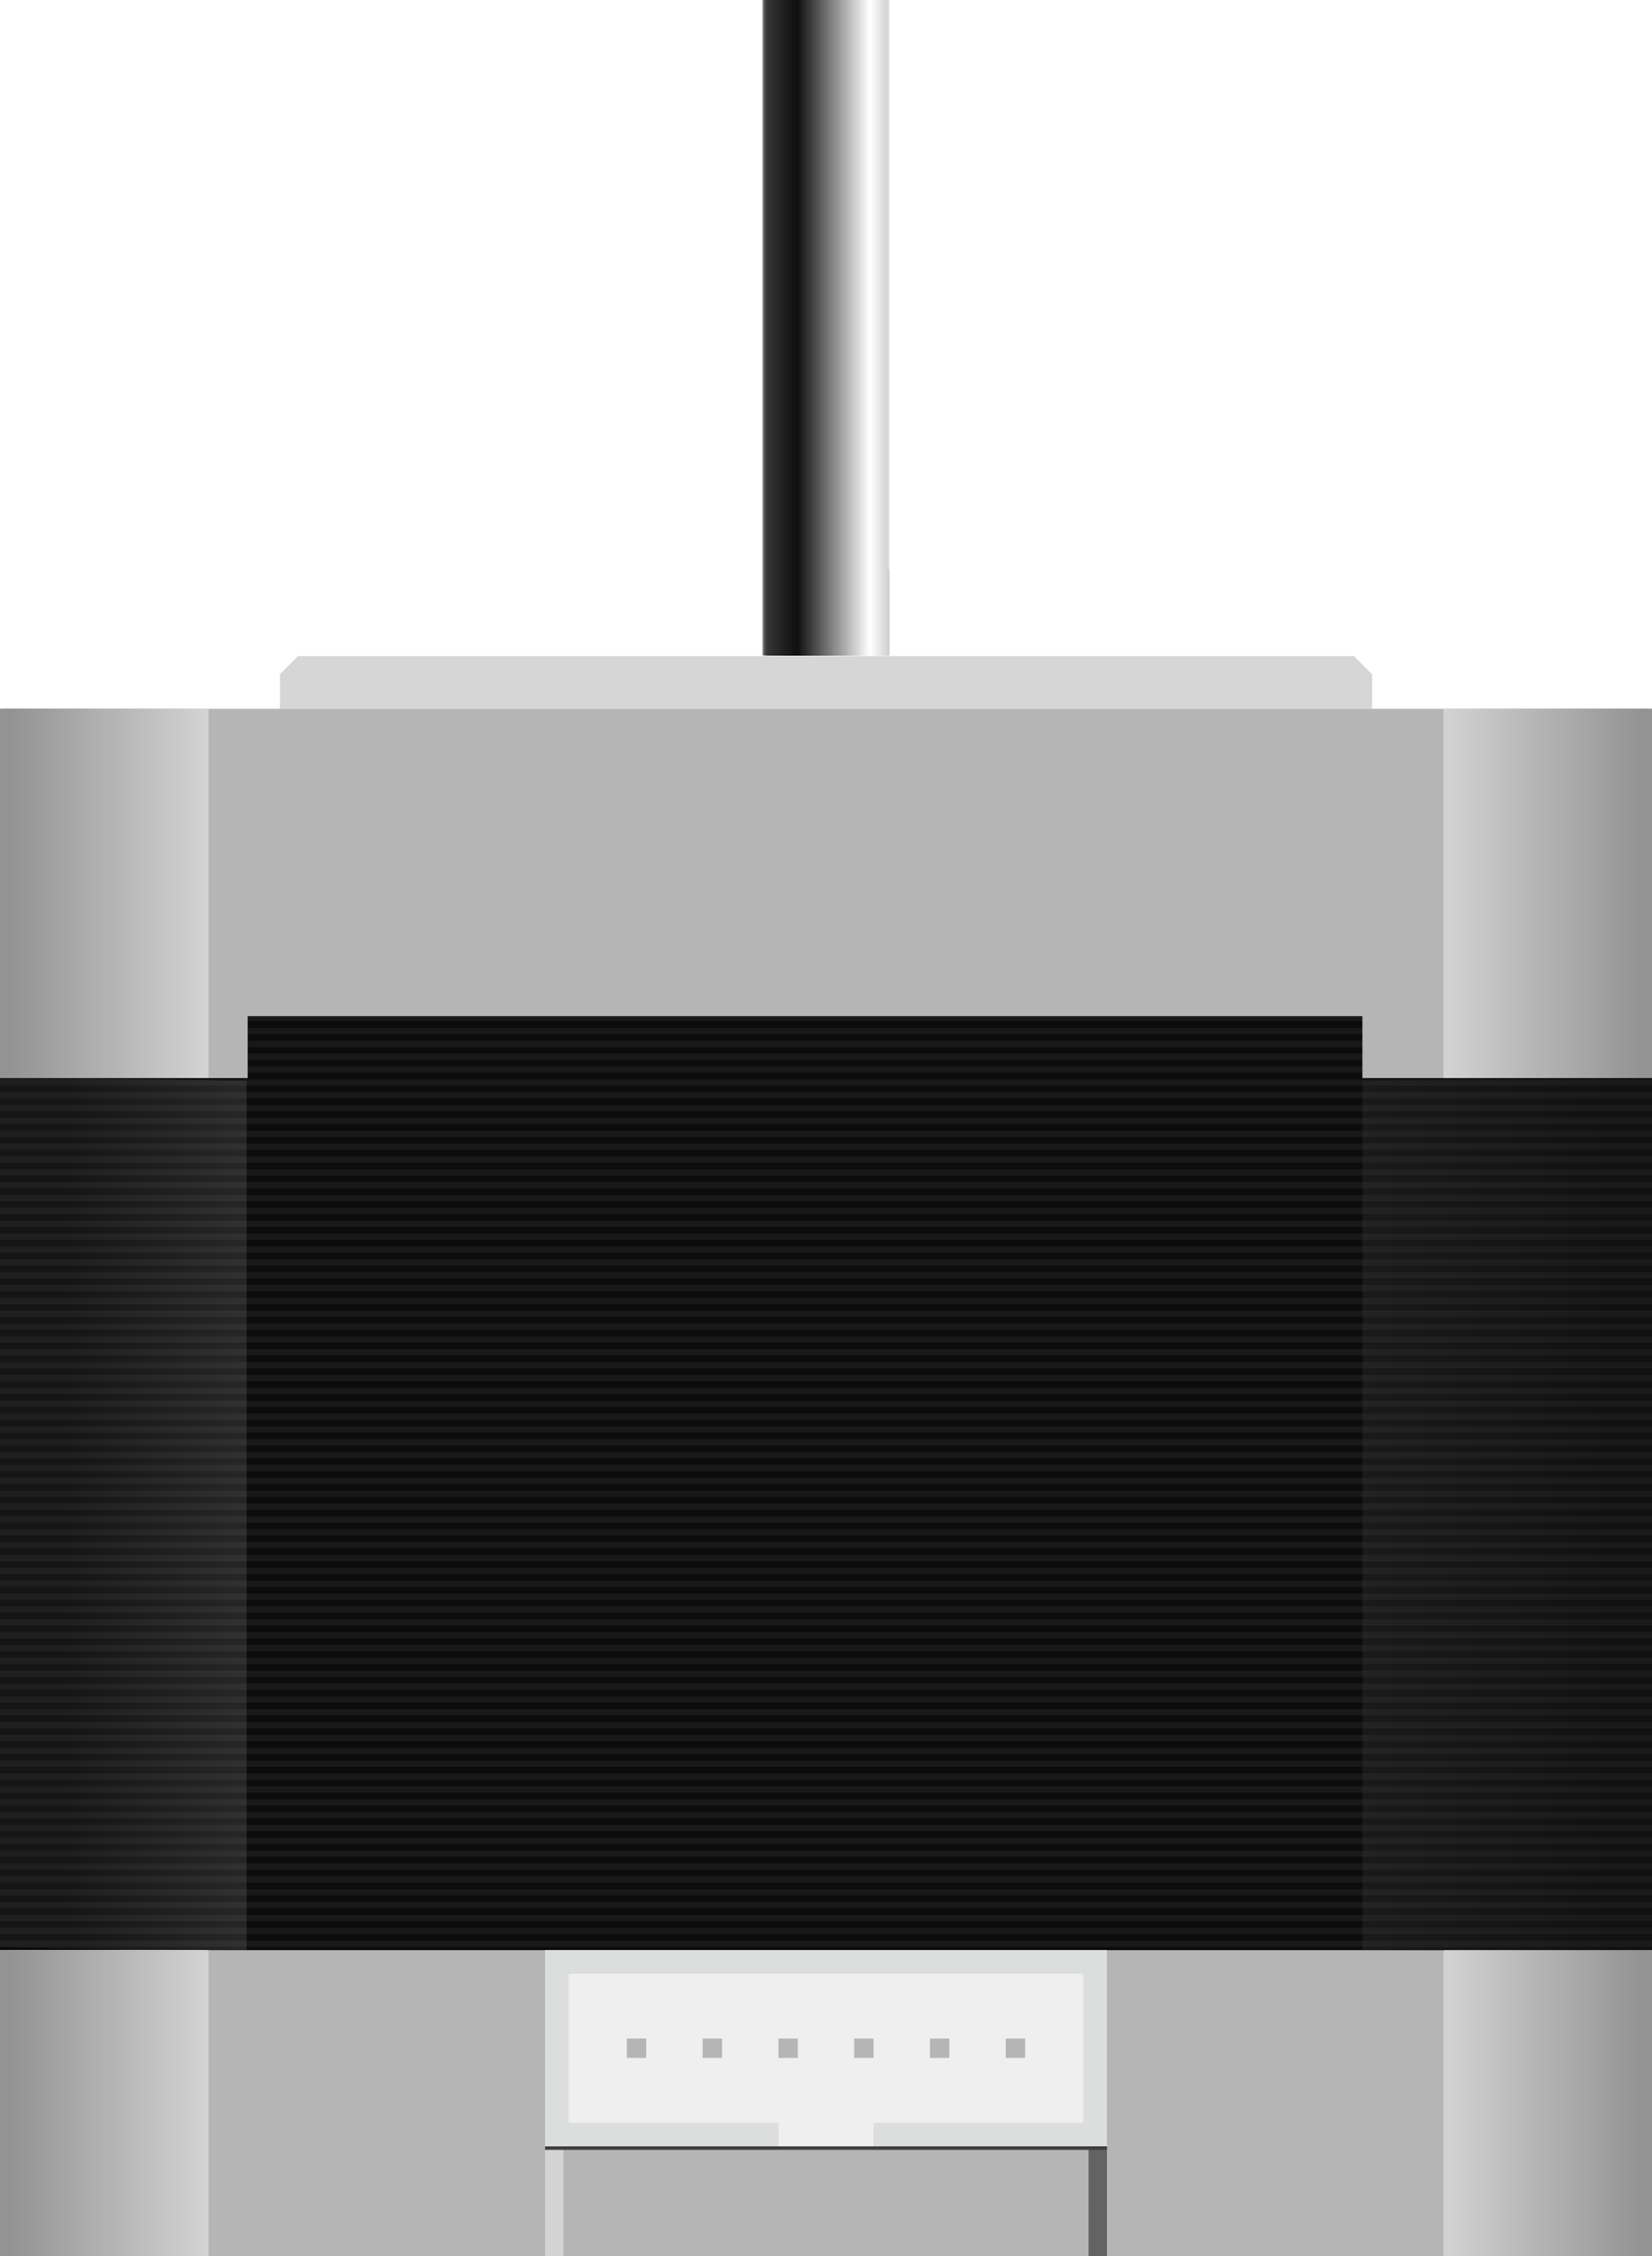 <svg xmlns="http://www.w3.org/2000/svg" viewBox="0 0 716.88 978.77"><defs><style>.cls-1,.cls-238{fill:#191919;}.cls-16,.cls-2{fill:#d6d6d6;}.cls-3{fill:none;stroke:#0c0c0c;stroke-miterlimit:10;stroke-width:2.87px;}.cls-4{fill:#b5b5b6;}.cls-41,.cls-5{fill:#efefef;}.cls-6{fill:#dcdddd;}.cls-13,.cls-7{fill:#d3d3d3;}.cls-251,.cls-8{fill:#cecece;}.cls-10,.cls-100,.cls-101,.cls-102,.cls-103,.cls-104,.cls-105,.cls-106,.cls-107,.cls-108,.cls-109,.cls-11,.cls-110,.cls-111,.cls-112,.cls-113,.cls-114,.cls-115,.cls-116,.cls-117,.cls-118,.cls-119,.cls-12,.cls-120,.cls-121,.cls-122,.cls-123,.cls-124,.cls-125,.cls-126,.cls-127,.cls-128,.cls-129,.cls-13,.cls-130,.cls-131,.cls-132,.cls-133,.cls-134,.cls-135,.cls-136,.cls-137,.cls-138,.cls-139,.cls-14,.cls-140,.cls-141,.cls-142,.cls-143,.cls-144,.cls-145,.cls-146,.cls-147,.cls-148,.cls-149,.cls-15,.cls-150,.cls-151,.cls-152,.cls-153,.cls-154,.cls-155,.cls-156,.cls-157,.cls-158,.cls-159,.cls-16,.cls-160,.cls-161,.cls-162,.cls-163,.cls-164,.cls-165,.cls-166,.cls-167,.cls-168,.cls-169,.cls-17,.cls-170,.cls-171,.cls-172,.cls-173,.cls-174,.cls-175,.cls-176,.cls-177,.cls-178,.cls-179,.cls-18,.cls-180,.cls-181,.cls-182,.cls-183,.cls-184,.cls-185,.cls-186,.cls-187,.cls-188,.cls-189,.cls-19,.cls-190,.cls-191,.cls-192,.cls-193,.cls-194,.cls-195,.cls-196,.cls-197,.cls-198,.cls-199,.cls-20,.cls-200,.cls-201,.cls-202,.cls-203,.cls-204,.cls-205,.cls-206,.cls-207,.cls-208,.cls-209,.cls-21,.cls-210,.cls-211,.cls-212,.cls-213,.cls-214,.cls-215,.cls-216,.cls-217,.cls-218,.cls-219,.cls-22,.cls-220,.cls-221,.cls-222,.cls-223,.cls-224,.cls-225,.cls-226,.cls-227,.cls-228,.cls-229,.cls-23,.cls-230,.cls-231,.cls-232,.cls-233,.cls-234,.cls-235,.cls-236,.cls-237,.cls-238,.cls-239,.cls-24,.cls-240,.cls-241,.cls-242,.cls-243,.cls-244,.cls-245,.cls-246,.cls-25,.cls-26,.cls-27,.cls-28,.cls-29,.cls-30,.cls-31,.cls-32,.cls-33,.cls-34,.cls-35,.cls-36,.cls-37,.cls-38,.cls-39,.cls-40,.cls-41,.cls-42,.cls-43,.cls-44,.cls-45,.cls-46,.cls-47,.cls-48,.cls-49,.cls-50,.cls-51,.cls-52,.cls-53,.cls-54,.cls-55,.cls-56,.cls-57,.cls-58,.cls-59,.cls-60,.cls-61,.cls-62,.cls-63,.cls-64,.cls-65,.cls-66,.cls-67,.cls-68,.cls-69,.cls-70,.cls-71,.cls-72,.cls-73,.cls-74,.cls-75,.cls-76,.cls-77,.cls-78,.cls-79,.cls-8,.cls-80,.cls-81,.cls-82,.cls-83,.cls-84,.cls-85,.cls-86,.cls-87,.cls-88,.cls-89,.cls-9,.cls-90,.cls-91,.cls-92,.cls-93,.cls-94,.cls-95,.cls-96,.cls-97,.cls-98,.cls-99{opacity:0.32;}.cls-250,.cls-9{fill:#cfcfcf;}.cls-10,.cls-249{fill:#d0d0d0;}.cls-11,.cls-248{fill:#d1d1d1;}.cls-12,.cls-247{fill:#d2d2d2;}.cls-14{fill:#d4d4d4;}.cls-15{fill:#d5d5d5;}.cls-17{fill:#d7d7d7;}.cls-18{fill:#d8d8d8;}.cls-19{fill:#d9d9d9;}.cls-20{fill:#dadada;}.cls-21{fill:#dbdbdb;}.cls-22{fill:#dcdcdc;}.cls-23{fill:#ddd;}.cls-24{fill:#dedede;}.cls-25{fill:#dfdfdf;}.cls-26{fill:#e0e0e0;}.cls-27{fill:#e1e1e1;}.cls-28{fill:#e2e2e2;}.cls-29{fill:#e3e3e3;}.cls-30{fill:#e4e4e4;}.cls-31{fill:#e5e5e5;}.cls-32{fill:#e6e6e6;}.cls-33{fill:#e7e7e7;}.cls-34{fill:#e8e8e8;}.cls-35{fill:#e9e9e9;}.cls-36{fill:#eaeaea;}.cls-37{fill:#ebebeb;}.cls-38{fill:#ececec;}.cls-39{fill:#ededed;}.cls-40{fill:#eee;}.cls-42{fill:#f0f0f0;}.cls-43{fill:#f1f1f1;}.cls-44{fill:#f2f2f2;}.cls-45{fill:#f3f3f3;}.cls-46{fill:#f4f4f4;}.cls-47{fill:#f5f5f5;}.cls-48{fill:#f6f6f6;}.cls-49{fill:#f7f7f7;}.cls-50{fill:#f8f8f8;}.cls-51{fill:#f9f9f9;}.cls-52{fill:#fafafa;}.cls-53{fill:#fbfbfb;}.cls-54{fill:#fcfcfc;}.cls-55{fill:#fdfdfd;}.cls-56{fill:#fefefe;}.cls-57{fill:#fff;}.cls-252,.cls-58{fill:#cdcdcd;}.cls-253,.cls-59{fill:#ccc;}.cls-254,.cls-60{fill:#cbcbcb;}.cls-255,.cls-61{fill:#cacaca;}.cls-256,.cls-62{fill:#c9c9c9;}.cls-257,.cls-63{fill:#c8c8c8;}.cls-258,.cls-64{fill:#c7c7c7;}.cls-259,.cls-65{fill:#c6c6c6;}.cls-260,.cls-66{fill:#c5c5c5;}.cls-261,.cls-67{fill:#c4c4c4;}.cls-262,.cls-68{fill:#c3c3c3;}.cls-263,.cls-69{fill:#c2c2c2;}.cls-264,.cls-70{fill:#c1c1c1;}.cls-265,.cls-71{fill:silver;}.cls-266,.cls-72{fill:#bfbfbf;}.cls-267,.cls-73{fill:#bebebe;}.cls-268,.cls-74{fill:#bdbdbd;}.cls-269,.cls-75{fill:#bcbcbc;}.cls-270,.cls-76{fill:#bbb;}.cls-271,.cls-77{fill:#bababa;}.cls-272,.cls-78{fill:#b9b9b9;}.cls-273,.cls-79{fill:#b8b8b8;}.cls-274,.cls-80{fill:#b7b7b7;}.cls-275,.cls-81{fill:#b6b6b6;}.cls-276,.cls-82{fill:#b5b5b5;}.cls-277,.cls-83{fill:#b4b4b4;}.cls-278,.cls-84{fill:#b3b3b3;}.cls-279,.cls-85{fill:#b2b2b2;}.cls-280,.cls-86{fill:#b1b1b1;}.cls-281,.cls-87{fill:#b0b0b0;}.cls-282,.cls-88{fill:#afafaf;}.cls-283,.cls-89{fill:#aeaeae;}.cls-284,.cls-90{fill:#adadad;}.cls-285,.cls-91{fill:#acacac;}.cls-286,.cls-92{fill:#ababab;}.cls-287,.cls-93{fill:#aaa;}.cls-288,.cls-94{fill:#a9a9a9;}.cls-289,.cls-95{fill:#a8a8a8;}.cls-290,.cls-96{fill:#a7a7a7;}.cls-291,.cls-97{fill:#a6a6a6;}.cls-292,.cls-98{fill:#a5a5a5;}.cls-293,.cls-99{fill:#a4a4a4;}.cls-100,.cls-294{fill:#a3a3a3;}.cls-101,.cls-295{fill:#a2a2a2;}.cls-102,.cls-296{fill:#a1a1a1;}.cls-103,.cls-297{fill:#a0a0a0;}.cls-104,.cls-298{fill:#9f9f9f;}.cls-105,.cls-299{fill:#9e9e9e;}.cls-106,.cls-300{fill:#9d9d9d;}.cls-107,.cls-301{fill:#9c9c9c;}.cls-108,.cls-302{fill:#9b9b9b;}.cls-109,.cls-303{fill:#9a9a9a;}.cls-110,.cls-304{fill:#999;}.cls-111,.cls-305{fill:#989898;}.cls-112,.cls-306{fill:#979797;}.cls-113,.cls-307{fill:#969696;}.cls-114,.cls-308{fill:#959595;}.cls-115,.cls-309{fill:#949494;}.cls-116,.cls-310{fill:#939393;}.cls-117,.cls-314{fill:#929292;}.cls-118,.cls-315{fill:#919191;}.cls-119,.cls-316{fill:#909090;}.cls-120,.cls-317{fill:#8f8f8f;}.cls-121,.cls-318{fill:#8e8e8e;}.cls-122,.cls-319{fill:#8d8d8d;}.cls-123,.cls-320{fill:#8c8c8c;}.cls-124,.cls-321{fill:#8b8b8b;}.cls-125,.cls-322{fill:#8a8a8a;}.cls-126,.cls-323{fill:#898989;}.cls-127,.cls-324{fill:#888;}.cls-128,.cls-325{fill:#878787;}.cls-129,.cls-326{fill:#868686;}.cls-130,.cls-327{fill:#858585;}.cls-131,.cls-328{fill:#848484;}.cls-132,.cls-329{fill:#838383;}.cls-133,.cls-330{fill:#828282;}.cls-134,.cls-331{fill:#818181;}.cls-135,.cls-332{fill:gray;}.cls-136,.cls-333{fill:#7f7f7f;}.cls-137,.cls-334{fill:#7e7e7e;}.cls-138,.cls-335{fill:#7d7d7d;}.cls-139,.cls-336{fill:#7c7c7c;}.cls-140,.cls-337{fill:#7b7b7b;}.cls-141,.cls-338{fill:#7a7a7a;}.cls-142,.cls-339{fill:#797979;}.cls-143,.cls-340{fill:#787878;}.cls-144,.cls-341{fill:#777;}.cls-145,.cls-342{fill:#767676;}.cls-146,.cls-343{fill:#757575;}.cls-147,.cls-344{fill:#747474;}.cls-148,.cls-345{fill:#737373;}.cls-149,.cls-346{fill:#727272;}.cls-150,.cls-347{fill:#717171;}.cls-151,.cls-348{fill:#707070;}.cls-152,.cls-349{fill:#6f6f6f;}.cls-153,.cls-350{fill:#6e6e6e;}.cls-154,.cls-351{fill:#6d6d6d;}.cls-155,.cls-352{fill:#6c6c6c;}.cls-156,.cls-353{fill:#6b6b6b;}.cls-157,.cls-354{fill:#6a6a6a;}.cls-158,.cls-355{fill:#696969;}.cls-159,.cls-356{fill:#686868;}.cls-160,.cls-357{fill:#676767;}.cls-161,.cls-358{fill:#666;}.cls-162,.cls-359{fill:#656565;}.cls-163,.cls-360{fill:#646464;}.cls-164,.cls-311{fill:#636363;}.cls-165,.cls-361{fill:#626262;}.cls-166,.cls-362{fill:#616161;}.cls-167,.cls-363{fill:#606060;}.cls-168,.cls-364{fill:#5f5f5f;}.cls-169,.cls-365{fill:#5e5e5e;}.cls-170,.cls-366{fill:#5d5d5d;}.cls-171,.cls-367{fill:#5c5c5c;}.cls-172,.cls-368{fill:#5b5b5b;}.cls-173,.cls-369{fill:#5a5a5a;}.cls-174,.cls-370{fill:#595959;}.cls-175,.cls-371{fill:#585858;}.cls-176,.cls-372{fill:#575757;}.cls-177,.cls-373{fill:#565656;}.cls-178,.cls-374{fill:#555;}.cls-179,.cls-375{fill:#545454;}.cls-180,.cls-376{fill:#535353;}.cls-181,.cls-377{fill:#525252;}.cls-182,.cls-378{fill:#515151;}.cls-183,.cls-379{fill:#505050;}.cls-184,.cls-380{fill:#4f4f4f;}.cls-185,.cls-381{fill:#4e4e4e;}.cls-186,.cls-382{fill:#4d4d4d;}.cls-187,.cls-383{fill:#4c4c4c;}.cls-188,.cls-384{fill:#4b4b4b;}.cls-189,.cls-385{fill:#4a4a4a;}.cls-190,.cls-386{fill:#494949;}.cls-191,.cls-387{fill:#484848;}.cls-192,.cls-388{fill:#474747;}.cls-193,.cls-389{fill:#464646;}.cls-194,.cls-390{fill:#454545;}.cls-195,.cls-391{fill:#444;}.cls-196,.cls-392{fill:#434343;}.cls-197,.cls-393{fill:#424242;}.cls-198,.cls-394{fill:#414141;}.cls-199,.cls-395{fill:#404040;}.cls-200,.cls-312{fill:#3f3f3f;}.cls-201,.cls-396{fill:#3e3e3e;}.cls-202,.cls-397{fill:#3d3d3d;}.cls-203,.cls-399{fill:#3c3c3c;}.cls-204,.cls-400{fill:#3b3b3b;}.cls-205,.cls-401{fill:#3a3a3a;}.cls-206,.cls-402{fill:#393939;}.cls-207,.cls-403{fill:#383838;}.cls-208,.cls-404{fill:#373737;}.cls-209,.cls-405{fill:#363636;}.cls-210,.cls-406{fill:#353535;}.cls-211,.cls-407{fill:#343434;}.cls-212,.cls-408{fill:#333;}.cls-213,.cls-409{fill:#323232;}.cls-214,.cls-410{fill:#313131;}.cls-215,.cls-411{fill:#303030;}.cls-216,.cls-412{fill:#2f2f2f;}.cls-217,.cls-413{fill:#2e2e2e;}.cls-218,.cls-414{fill:#2d2d2d;}.cls-219,.cls-415{fill:#2c2c2c;}.cls-220,.cls-416{fill:#2b2b2b;}.cls-221,.cls-417{fill:#2a2a2a;}.cls-222,.cls-418{fill:#292929;}.cls-223,.cls-419{fill:#282828;}.cls-224,.cls-420{fill:#272727;}.cls-225,.cls-421{fill:#262626;}.cls-226,.cls-422{fill:#252525;}.cls-227,.cls-423{fill:#242424;}.cls-228,.cls-424{fill:#232323;}.cls-229,.cls-425{fill:#222;}.cls-230,.cls-426{fill:#212121;}.cls-231,.cls-427{fill:#202020;}.cls-232,.cls-428{fill:#1f1f1f;}.cls-233,.cls-429{fill:#1e1e1e;}.cls-234,.cls-430{fill:#1d1d1d;}.cls-235,.cls-431{fill:#1c1c1c;}.cls-236{fill:#1b1b1b;}.cls-237{fill:#1a1a1a;}.cls-239{fill:#181818;}.cls-240{fill:#171717;}.cls-241{fill:#161616;}.cls-242{fill:#151515;}.cls-243{fill:#141414;}.cls-244{fill:#131313;}.cls-245{fill:#121212;}.cls-246{fill:#111;}.cls-313{opacity:0.18;}.cls-398{opacity:0.27;}</style></defs><title>步进电机</title><g id="图层_2" data-name="图层 2"><g id="图层_1-2" data-name="图层 1"><rect class="cls-1" y="309.2" width="716.88" height="668.22"/><path class="cls-2" d="M595.44,307.51h-474v-15l7.88-7.88H587.56l7.88,7.88Z"/><line class="cls-3" y1="394.27" x2="716.88" y2="394.27"/><line class="cls-3" y1="399.85" x2="716.88" y2="399.85"/><line class="cls-3" y1="405.42" x2="716.88" y2="405.42"/><line class="cls-3" y1="411" x2="716.88" y2="411"/><line class="cls-3" y1="416.58" x2="716.88" y2="416.58"/><line class="cls-3" y1="422.16" x2="716.88" y2="422.16"/><line class="cls-3" y1="427.73" x2="716.88" y2="427.73"/><line class="cls-3" y1="433.31" x2="716.88" y2="433.31"/><line class="cls-3" y1="438.89" x2="716.88" y2="438.89"/><line class="cls-3" y1="444.46" x2="716.88" y2="444.46"/><line class="cls-3" y1="450.04" x2="716.88" y2="450.04"/><line class="cls-3" y1="455.62" x2="716.88" y2="455.62"/><line class="cls-3" y1="461.19" x2="716.88" y2="461.19"/><line class="cls-3" y1="466.77" x2="716.88" y2="466.77"/><line class="cls-3" y1="472.35" x2="716.88" y2="472.35"/><line class="cls-3" y1="477.93" x2="716.88" y2="477.93"/><line class="cls-3" y1="483.5" x2="716.88" y2="483.5"/><line class="cls-3" y1="489.08" x2="716.88" y2="489.08"/><line class="cls-3" y1="494.66" x2="716.88" y2="494.66"/><line class="cls-3" y1="500.23" x2="716.88" y2="500.23"/><line class="cls-3" y1="505.81" x2="716.88" y2="505.81"/><line class="cls-3" y1="511.39" x2="716.88" y2="511.39"/><line class="cls-3" y1="516.97" x2="716.88" y2="516.97"/><line class="cls-3" y1="522.54" x2="716.88" y2="522.54"/><line class="cls-3" y1="528.12" x2="716.88" y2="528.12"/><line class="cls-3" y1="533.7" x2="716.88" y2="533.7"/><line class="cls-3" y1="539.27" x2="716.88" y2="539.27"/><line class="cls-3" y1="544.85" x2="716.88" y2="544.85"/><line class="cls-3" y1="550.43" x2="716.88" y2="550.43"/><line class="cls-3" y1="556" x2="716.88" y2="556"/><line class="cls-3" y1="561.58" x2="716.88" y2="561.58"/><line class="cls-3" y1="567.16" x2="716.88" y2="567.16"/><line class="cls-3" y1="572.74" x2="716.88" y2="572.74"/><line class="cls-3" y1="578.31" x2="716.88" y2="578.31"/><line class="cls-3" y1="583.89" x2="716.88" y2="583.89"/><line class="cls-3" y1="589.47" x2="716.88" y2="589.47"/><line class="cls-3" y1="595.04" x2="716.88" y2="595.04"/><line class="cls-3" y1="600.62" x2="716.88" y2="600.62"/><line class="cls-3" y1="606.2" x2="716.88" y2="606.2"/><line class="cls-3" y1="611.77" x2="716.88" y2="611.77"/><line class="cls-3" y1="617.35" x2="716.88" y2="617.35"/><line class="cls-3" y1="622.93" x2="716.88" y2="622.93"/><line class="cls-3" y1="628.51" x2="716.88" y2="628.51"/><line class="cls-3" y1="634.08" x2="716.88" y2="634.08"/><line class="cls-3" y1="639.66" x2="716.88" y2="639.66"/><line class="cls-3" y1="645.24" x2="716.88" y2="645.24"/><line class="cls-3" y1="650.81" x2="716.88" y2="650.81"/><line class="cls-3" y1="656.39" x2="716.88" y2="656.39"/><line class="cls-3" y1="661.97" x2="716.88" y2="661.97"/><line class="cls-3" y1="667.55" x2="716.88" y2="667.55"/><line class="cls-3" y1="673.12" x2="716.88" y2="673.12"/><line class="cls-3" y1="678.7" x2="716.88" y2="678.7"/><line class="cls-3" y1="684.28" x2="716.88" y2="684.28"/><line class="cls-3" y1="689.85" x2="716.88" y2="689.85"/><line class="cls-3" y1="695.43" x2="716.88" y2="695.43"/><line class="cls-3" y1="701.01" x2="716.88" y2="701.01"/><line class="cls-3" y1="706.58" x2="716.88" y2="706.58"/><line class="cls-3" y1="712.16" x2="716.88" y2="712.16"/><line class="cls-3" y1="717.74" x2="716.88" y2="717.74"/><line class="cls-3" y1="723.32" x2="716.88" y2="723.32"/><line class="cls-3" y1="728.89" x2="716.88" y2="728.89"/><line class="cls-3" y1="734.47" x2="716.88" y2="734.47"/><line class="cls-3" y1="740.05" x2="716.88" y2="740.05"/><line class="cls-3" y1="745.62" x2="716.88" y2="745.62"/><line class="cls-3" y1="751.2" x2="716.88" y2="751.2"/><line class="cls-3" y1="756.78" x2="716.88" y2="756.78"/><line class="cls-3" y1="762.36" x2="716.88" y2="762.36"/><line class="cls-3" y1="767.93" x2="716.88" y2="767.93"/><line class="cls-3" y1="773.51" x2="716.88" y2="773.51"/><line class="cls-3" y1="779.09" x2="716.88" y2="779.09"/><line class="cls-3" y1="784.66" x2="716.88" y2="784.66"/><line class="cls-3" y1="790.24" x2="716.88" y2="790.24"/><line class="cls-3" y1="795.82" x2="716.88" y2="795.82"/><line class="cls-3" y1="801.39" x2="716.88" y2="801.39"/><line class="cls-3" y1="806.97" x2="716.88" y2="806.97"/><line class="cls-3" y1="812.55" x2="716.88" y2="812.55"/><line class="cls-3" y1="818.13" x2="716.88" y2="818.13"/><line class="cls-3" y1="823.7" x2="716.88" y2="823.7"/><line class="cls-3" y1="829.28" x2="716.88" y2="829.28"/><line class="cls-3" y1="834.86" x2="716.88" y2="834.86"/><line class="cls-3" y1="840.43" x2="716.88" y2="840.43"/><line class="cls-3" y1="846.01" x2="716.88" y2="846.01"/><rect class="cls-4" y="846.01" width="716.88" height="132.76"/><polygon class="cls-4" points="716.88 307.51 0 307.51 0 467.69 107.48 467.69 107.48 440.82 591.21 440.82 591.21 467.69 716.88 467.69 716.88 307.51"/><polyline class="cls-5" points="337.79 931.11 241.63 931.11 241.63 851.12 475.25 851.12 475.25 931.11 379.09 931.11"/><polygon class="cls-6" points="480.36 931.11 379.09 931.11 379.09 920.89 470.15 920.89 470.15 856.22 246.73 856.22 246.73 920.89 337.79 920.89 337.79 931.11 236.52 931.11 236.52 846.01 480.36 846.01 480.36 931.11"/><rect class="cls-4" x="272.03" y="884.35" width="8.41" height="8.41"/><rect class="cls-4" x="304.91" y="884.35" width="8.41" height="8.41"/><rect class="cls-4" x="337.79" y="884.35" width="8.41" height="8.41"/><rect class="cls-4" x="370.67" y="884.35" width="8.41" height="8.41"/><rect class="cls-4" x="403.56" y="884.35" width="8.41" height="8.41"/><rect class="cls-4" x="436.44" y="884.35" width="8.41" height="8.41"/><polygon class="cls-7" points="370.67 0 330.84 0 330.84 284.33 386.04 284.33 386.04 246.87 370.67 246.87 370.67 0"/><rect class="cls-8" x="383.1" width="2.94" height="284.33"/><rect class="cls-9" x="382.88" width="3" height="284.33"/><rect class="cls-10" x="382.66" width="3.06" height="284.33"/><rect class="cls-11" x="382.44" width="3.12" height="284.33"/><rect class="cls-12" x="382.22" width="3.18" height="284.33"/><rect class="cls-13" x="382" width="3.24" height="284.33"/><rect class="cls-14" x="381.78" width="3.3" height="284.33"/><rect class="cls-15" x="381.56" width="3.35" height="284.33"/><rect class="cls-16" x="381.34" width="3.41" height="284.33"/><rect class="cls-17" x="381.12" width="3.47" height="284.33"/><rect class="cls-18" x="380.9" width="3.53" height="284.33"/><rect class="cls-19" x="380.68" width="3.59" height="284.33"/><rect class="cls-20" x="380.46" width="3.65" height="284.33"/><rect class="cls-21" x="380.24" width="3.71" height="284.33"/><rect class="cls-22" x="380.02" width="3.77" height="284.33"/><rect class="cls-23" x="379.8" width="3.82" height="284.33"/><rect class="cls-24" x="379.58" width="3.88" height="284.33"/><rect class="cls-25" x="379.36" width="3.94" height="284.33"/><rect class="cls-26" x="379.14" width="4" height="284.33"/><rect class="cls-27" x="378.92" width="4.06" height="284.33"/><rect class="cls-28" x="378.7" width="4.12" height="284.33"/><rect class="cls-29" x="378.48" width="4.18" height="284.33"/><rect class="cls-30" x="378.26" width="4.24" height="284.33"/><rect class="cls-31" x="378.04" width="4.3" height="284.33"/><rect class="cls-32" x="377.82" width="4.35" height="284.33"/><rect class="cls-33" x="377.6" width="4.41" height="284.33"/><rect class="cls-33" x="377.38" width="4.47" height="284.33"/><rect class="cls-34" x="377.16" width="4.53" height="284.33"/><rect class="cls-35" x="376.94" width="4.59" height="284.33"/><rect class="cls-36" x="376.72" width="4.65" height="284.33"/><rect class="cls-37" x="376.5" width="4.71" height="284.33"/><rect class="cls-38" x="376.28" width="4.77" height="284.33"/><rect class="cls-39" x="376.06" width="4.83" height="284.33"/><rect class="cls-40" x="375.84" width="4.88" height="284.33"/><rect class="cls-41" x="375.62" width="4.94" height="284.33"/><rect class="cls-42" x="375.4" width="5" height="284.33"/><rect class="cls-43" x="375.18" width="5.06" height="284.33"/><rect class="cls-44" x="374.96" width="5.12" height="284.33"/><rect class="cls-45" x="374.74" width="5.18" height="284.33"/><rect class="cls-46" x="374.52" width="5.24" height="284.33"/><rect class="cls-47" x="374.3" width="5.3" height="284.33"/><rect class="cls-48" x="374.08" width="5.35" height="284.33"/><rect class="cls-49" x="373.86" width="5.41" height="284.33"/><rect class="cls-50" x="373.64" width="5.47" height="284.33"/><rect class="cls-51" x="373.42" width="5.53" height="284.33"/><rect class="cls-52" x="373.2" width="5.59" height="284.33"/><rect class="cls-53" x="372.98" width="5.65" height="284.33"/><rect class="cls-54" x="372.76" width="5.71" height="284.33"/><rect class="cls-55" x="372.54" width="5.77" height="284.33"/><rect class="cls-56" x="372.32" width="5.83" height="284.33"/><rect class="cls-57" x="372.1" width="5.88" height="284.33"/><rect class="cls-56" x="371.97" width="5.88" height="284.33"/><rect class="cls-55" x="371.83" width="5.88" height="284.33"/><rect class="cls-54" x="371.7" width="5.88" height="284.33"/><rect class="cls-53" x="371.57" width="5.88" height="284.33"/><rect class="cls-52" x="371.44" width="5.88" height="284.33"/><rect class="cls-51" x="371.3" width="5.88" height="284.33"/><rect class="cls-50" x="371.17" width="5.88" height="284.33"/><rect class="cls-49" x="371.04" width="5.88" height="284.33"/><rect class="cls-48" x="370.9" width="5.88" height="284.33"/><rect class="cls-47" x="370.77" width="5.88" height="284.33"/><rect class="cls-46" x="370.64" width="5.88" height="284.33"/><rect class="cls-45" x="370.5" width="5.88" height="284.33"/><rect class="cls-44" x="370.37" width="5.88" height="284.33"/><rect class="cls-43" x="370.24" width="5.88" height="284.33"/><rect class="cls-42" x="370.11" width="5.88" height="284.33"/><rect class="cls-41" x="369.97" width="5.88" height="284.33"/><rect class="cls-40" x="369.84" width="5.88" height="284.33"/><rect class="cls-39" x="369.71" width="5.88" height="284.33"/><rect class="cls-38" x="369.57" width="5.88" height="284.33"/><rect class="cls-37" x="369.44" width="5.88" height="284.33"/><rect class="cls-36" x="369.31" width="5.88" height="284.33"/><rect class="cls-35" x="369.18" width="5.88" height="284.33"/><rect class="cls-34" x="369.04" width="5.88" height="284.33"/><rect class="cls-33" x="368.91" width="5.88" height="284.33"/><rect class="cls-32" x="368.78" width="5.88" height="284.33"/><rect class="cls-31" x="368.64" width="5.88" height="284.33"/><rect class="cls-30" x="368.51" width="5.88" height="284.33"/><rect class="cls-29" x="368.38" width="5.88" height="284.33"/><rect class="cls-28" x="368.25" width="5.88" height="284.33"/><rect class="cls-27" x="368.11" width="5.88" height="284.33"/><rect class="cls-26" x="367.98" width="5.88" height="284.33"/><rect class="cls-25" x="367.85" width="5.88" height="284.33"/><rect class="cls-24" x="367.71" width="5.88" height="284.33"/><rect class="cls-23" x="367.58" width="5.88" height="284.33"/><rect class="cls-22" x="367.45" width="5.88" height="284.33"/><rect class="cls-21" x="367.32" width="5.88" height="284.33"/><rect class="cls-20" x="367.18" width="5.88" height="284.33"/><rect class="cls-19" x="367.05" width="5.88" height="284.33"/><rect class="cls-18" x="366.92" width="5.88" height="284.33"/><rect class="cls-17" x="366.78" width="5.88" height="284.33"/><rect class="cls-16" x="366.65" width="5.88" height="284.33"/><rect class="cls-15" x="366.52" width="5.88" height="284.33"/><rect class="cls-14" x="366.38" width="5.88" height="284.33"/><rect class="cls-13" x="366.25" width="5.88" height="284.33"/><rect class="cls-12" x="366.12" width="5.88" height="284.33"/><rect class="cls-11" x="365.99" width="5.88" height="284.33"/><rect class="cls-10" x="365.85" width="5.88" height="284.33"/><rect class="cls-9" x="365.72" width="5.88" height="284.33"/><rect class="cls-8" x="365.59" width="5.88" height="284.33"/><rect class="cls-58" x="365.45" width="5.88" height="284.33"/><rect class="cls-59" x="365.32" width="5.88" height="284.33"/><rect class="cls-60" x="365.19" width="5.88" height="284.33"/><rect class="cls-61" x="365.06" width="5.88" height="284.33"/><rect class="cls-62" x="364.92" width="5.88" height="284.33"/><rect class="cls-63" x="364.79" width="5.88" height="284.33"/><rect class="cls-64" x="364.66" width="5.88" height="284.33"/><rect class="cls-65" x="364.52" width="5.88" height="284.33"/><rect class="cls-66" x="364.39" width="5.88" height="284.33"/><rect class="cls-67" x="364.26" width="5.88" height="284.33"/><rect class="cls-68" x="364.13" width="5.88" height="284.33"/><rect class="cls-69" x="363.99" width="5.88" height="284.33"/><rect class="cls-70" x="363.86" width="5.88" height="284.33"/><rect class="cls-71" x="363.73" width="5.88" height="284.33"/><rect class="cls-72" x="363.59" width="5.88" height="284.33"/><rect class="cls-73" x="363.46" width="5.88" height="284.33"/><rect class="cls-74" x="363.33" width="5.88" height="284.33"/><rect class="cls-75" x="363.2" width="5.88" height="284.33"/><rect class="cls-76" x="363.06" width="5.88" height="284.33"/><rect class="cls-77" x="362.93" width="5.88" height="284.33"/><rect class="cls-78" x="362.8" width="5.88" height="284.33"/><rect class="cls-79" x="362.66" width="5.88" height="284.33"/><rect class="cls-80" x="362.53" width="5.88" height="284.33"/><rect class="cls-81" x="362.4" width="5.88" height="284.33"/><rect class="cls-82" x="362.27" width="5.88" height="284.33"/><rect class="cls-83" x="362.13" width="5.88" height="284.33"/><rect class="cls-84" x="362" width="5.88" height="284.33"/><rect class="cls-85" x="361.87" width="5.88" height="284.33"/><rect class="cls-86" x="361.73" width="5.88" height="284.33"/><rect class="cls-87" x="361.6" width="5.88" height="284.33"/><rect class="cls-88" x="361.47" width="5.88" height="284.33"/><rect class="cls-89" x="361.33" width="5.88" height="284.33"/><rect class="cls-90" x="361.2" width="5.88" height="284.33"/><rect class="cls-91" x="361.07" width="5.88" height="284.33"/><rect class="cls-92" x="360.94" width="5.88" height="284.33"/><rect class="cls-93" x="360.8" width="5.88" height="284.33"/><rect class="cls-94" x="360.67" width="5.88" height="284.33"/><rect class="cls-95" x="360.54" width="5.88" height="284.33"/><rect class="cls-96" x="360.4" width="5.88" height="284.33"/><rect class="cls-97" x="360.27" width="5.88" height="284.33"/><rect class="cls-98" x="360.14" width="5.88" height="284.33"/><rect class="cls-99" x="360.01" width="5.88" height="284.33"/><rect class="cls-100" x="359.87" width="5.88" height="284.33"/><rect class="cls-101" x="359.74" width="5.88" height="284.33"/><rect class="cls-102" x="359.61" width="5.88" height="284.33"/><rect class="cls-103" x="359.47" width="5.88" height="284.33"/><rect class="cls-104" x="359.34" width="5.88" height="284.33"/><rect class="cls-105" x="359.21" width="5.88" height="284.33"/><rect class="cls-106" x="359.08" width="5.88" height="284.33"/><rect class="cls-107" x="358.94" width="5.88" height="284.33"/><rect class="cls-108" x="358.81" width="5.88" height="284.33"/><rect class="cls-109" x="358.68" width="5.88" height="284.33"/><rect class="cls-110" x="358.54" width="5.88" height="284.33"/><rect class="cls-111" x="358.41" width="5.88" height="284.33"/><rect class="cls-112" x="358.28" width="5.88" height="284.33"/><rect class="cls-113" x="358.15" width="5.88" height="284.33"/><rect class="cls-114" x="358.01" width="5.88" height="284.33"/><rect class="cls-115" x="357.88" width="5.88" height="284.33"/><rect class="cls-116" x="357.75" width="5.88" height="284.33"/><rect class="cls-117" x="357.61" width="5.88" height="284.33"/><rect class="cls-118" x="357.48" width="5.88" height="284.33"/><rect class="cls-119" x="357.35" width="5.88" height="284.33"/><rect class="cls-120" x="357.22" width="5.88" height="284.33"/><rect class="cls-121" x="357.08" width="5.88" height="284.33"/><rect class="cls-122" x="356.95" width="5.88" height="284.33"/><rect class="cls-123" x="356.82" width="5.88" height="284.33"/><rect class="cls-124" x="356.68" width="5.88" height="284.33"/><rect class="cls-125" x="356.55" width="5.88" height="284.33"/><rect class="cls-126" x="356.42" width="5.88" height="284.33"/><rect class="cls-127" x="356.28" width="5.88" height="284.33"/><rect class="cls-128" x="356.15" width="5.88" height="284.33"/><rect class="cls-129" x="356.02" width="5.88" height="284.33"/><rect class="cls-130" x="355.89" width="5.88" height="284.33"/><rect class="cls-131" x="355.75" width="5.88" height="284.33"/><rect class="cls-132" x="355.62" width="5.88" height="284.33"/><rect class="cls-133" x="355.49" width="5.88" height="284.33"/><rect class="cls-134" x="355.35" width="5.88" height="284.33"/><rect class="cls-135" x="355.22" width="5.88" height="284.33"/><rect class="cls-136" x="355.09" width="5.88" height="284.33"/><rect class="cls-137" x="354.96" width="5.88" height="284.33"/><rect class="cls-138" x="354.82" width="5.88" height="284.33"/><rect class="cls-139" x="354.69" width="5.88" height="284.33"/><rect class="cls-140" x="354.56" width="5.88" height="284.33"/><rect class="cls-141" x="354.42" width="5.88" height="284.33"/><rect class="cls-142" x="354.29" width="5.88" height="284.33"/><rect class="cls-143" x="354.16" width="5.88" height="284.33"/><rect class="cls-144" x="354.03" width="5.88" height="284.33"/><rect class="cls-145" x="353.89" width="5.88" height="284.33"/><rect class="cls-146" x="353.76" width="5.88" height="284.33"/><rect class="cls-147" x="353.63" width="5.88" height="284.33"/><rect class="cls-148" x="353.49" width="5.88" height="284.33"/><rect class="cls-149" x="353.36" width="5.88" height="284.33"/><rect class="cls-150" x="353.23" width="5.88" height="284.33"/><rect class="cls-151" x="353.1" width="5.88" height="284.33"/><rect class="cls-152" x="352.96" width="5.88" height="284.33"/><rect class="cls-153" x="352.83" width="5.88" height="284.33"/><rect class="cls-154" x="352.7" width="5.88" height="284.33"/><rect class="cls-155" x="352.56" width="5.88" height="284.33"/><rect class="cls-156" x="352.43" width="5.88" height="284.33"/><rect class="cls-157" x="352.3" width="5.88" height="284.33"/><rect class="cls-158" x="352.17" width="5.88" height="284.33"/><rect class="cls-159" x="352.03" width="5.88" height="284.33"/><rect class="cls-160" x="351.9" width="5.88" height="284.33"/><rect class="cls-161" x="351.77" width="5.88" height="284.33"/><rect class="cls-162" x="351.63" width="5.88" height="284.33"/><rect class="cls-163" x="351.5" width="5.88" height="284.33"/><rect class="cls-164" x="351.37" width="5.88" height="284.33"/><rect class="cls-165" x="351.23" width="5.88" height="284.33"/><rect class="cls-166" x="351.1" width="5.88" height="284.33"/><rect class="cls-167" x="350.97" width="5.88" height="284.33"/><rect class="cls-168" x="350.84" width="5.88" height="284.33"/><rect class="cls-169" x="350.7" width="5.88" height="284.33"/><rect class="cls-170" x="350.57" width="5.88" height="284.33"/><rect class="cls-171" x="350.44" width="5.88" height="284.33"/><rect class="cls-172" x="350.3" width="5.88" height="284.33"/><rect class="cls-173" x="350.17" width="5.88" height="284.33"/><rect class="cls-174" x="350.04" width="5.88" height="284.33"/><rect class="cls-175" x="349.91" width="5.88" height="284.33"/><rect class="cls-176" x="349.77" width="5.88" height="284.33"/><rect class="cls-177" x="349.64" width="5.88" height="284.33"/><rect class="cls-178" x="349.51" width="5.88" height="284.33"/><rect class="cls-179" x="349.37" width="5.88" height="284.33"/><rect class="cls-180" x="349.24" width="5.88" height="284.33"/><rect class="cls-181" x="349.11" width="5.88" height="284.33"/><rect class="cls-182" x="348.98" width="5.88" height="284.33"/><rect class="cls-183" x="348.84" width="5.88" height="284.33"/><rect class="cls-184" x="348.71" width="5.88" height="284.33"/><rect class="cls-185" x="348.58" width="5.88" height="284.33"/><rect class="cls-186" x="348.44" width="5.88" height="284.33"/><rect class="cls-187" x="348.31" width="5.88" height="284.33"/><rect class="cls-188" x="348.18" width="5.88" height="284.33"/><rect class="cls-189" x="348.05" width="5.88" height="284.33"/><rect class="cls-190" x="347.91" width="5.88" height="284.33"/><rect class="cls-191" x="347.78" width="5.88" height="284.33"/><rect class="cls-192" x="347.65" width="5.88" height="284.33"/><rect class="cls-193" x="347.51" width="5.88" height="284.33"/><rect class="cls-194" x="347.38" width="5.88" height="284.33"/><rect class="cls-195" x="347.25" width="5.88" height="284.33"/><rect class="cls-196" x="347.11" width="5.88" height="284.33"/><rect class="cls-197" x="346.98" width="5.88" height="284.33"/><rect class="cls-198" x="346.85" width="5.88" height="284.33"/><rect class="cls-199" x="346.72" width="5.88" height="284.33"/><rect class="cls-200" x="346.58" width="5.88" height="284.33"/><rect class="cls-201" x="346.45" width="5.88" height="284.33"/><rect class="cls-202" x="346.32" width="5.88" height="284.33"/><rect class="cls-203" x="346.18" width="5.88" height="284.33"/><rect class="cls-204" x="346.05" width="5.88" height="284.33"/><rect class="cls-205" x="345.92" width="5.88" height="284.33"/><rect class="cls-206" x="345.79" width="5.88" height="284.33"/><rect class="cls-207" x="345.65" width="5.88" height="284.33"/><rect class="cls-208" x="345.52" width="5.88" height="284.33"/><rect class="cls-209" x="345.39" width="5.88" height="284.33"/><rect class="cls-210" x="345.25" width="5.88" height="284.33"/><rect class="cls-211" x="345.12" width="5.88" height="284.33"/><rect class="cls-212" x="344.99" width="5.88" height="284.33"/><rect class="cls-213" x="344.86" width="5.88" height="284.33"/><rect class="cls-214" x="344.72" width="5.88" height="284.33"/><rect class="cls-215" x="344.59" width="5.88" height="284.33"/><rect class="cls-216" x="344.46" width="5.88" height="284.33"/><rect class="cls-217" x="344.32" width="5.88" height="284.33"/><rect class="cls-218" x="344.19" width="5.88" height="284.33"/><rect class="cls-219" x="344.06" width="5.88" height="284.33"/><rect class="cls-220" x="343.93" width="5.88" height="284.33"/><rect class="cls-221" x="343.79" width="5.88" height="284.33"/><rect class="cls-222" x="343.66" width="5.88" height="284.33"/><rect class="cls-223" x="343.53" width="5.88" height="284.33"/><rect class="cls-224" x="343.39" width="5.88" height="284.33"/><rect class="cls-225" x="343.26" width="5.88" height="284.33"/><rect class="cls-226" x="343.13" width="5.88" height="284.33"/><rect class="cls-227" x="343" width="5.88" height="284.33"/><rect class="cls-228" x="342.86" width="5.88" height="284.33"/><rect class="cls-229" x="342.73" width="5.88" height="284.33"/><rect class="cls-230" x="342.6" width="5.88" height="284.33"/><rect class="cls-231" x="342.46" width="5.88" height="284.33"/><rect class="cls-232" x="342.33" width="5.88" height="284.33"/><rect class="cls-233" x="342.2" width="5.88" height="284.33"/><rect class="cls-234" x="342.06" width="5.88" height="284.33"/><rect class="cls-235" x="341.93" width="5.88" height="284.33"/><rect class="cls-236" x="341.8" width="5.88" height="284.33"/><rect class="cls-237" x="341.67" width="5.88" height="284.33"/><rect class="cls-238" x="341.53" width="5.88" height="284.33"/><rect class="cls-239" x="341.4" width="5.88" height="284.33"/><rect class="cls-240" x="341.27" width="5.88" height="284.33"/><rect class="cls-241" x="341.13" width="5.88" height="284.33"/><rect class="cls-242" x="341" width="5.88" height="284.33"/><rect class="cls-243" x="340.87" width="5.88" height="284.33"/><rect class="cls-244" x="340.74" width="5.88" height="284.33"/><rect class="cls-245" x="340.6" width="5.88" height="284.33"/><rect class="cls-246" x="340.47" width="5.88" height="284.33"/><rect class="cls-245" x="340.21" width="5.8" height="284.33"/><rect class="cls-244" x="339.95" width="5.73" height="284.33"/><rect class="cls-243" x="339.69" width="5.65" height="284.33"/><rect class="cls-242" x="339.43" width="5.57" height="284.33"/><rect class="cls-241" x="339.17" width="5.49" height="284.33"/><rect class="cls-240" x="338.91" width="5.41" height="284.33"/><rect class="cls-239" x="338.65" width="5.33" height="284.33"/><rect class="cls-238" x="338.39" width="5.25" height="284.33"/><rect class="cls-237" x="338.13" width="5.17" height="284.33"/><rect class="cls-236" x="337.87" width="5.09" height="284.33"/><rect class="cls-235" x="337.61" width="5.01" height="284.33"/><rect class="cls-234" x="337.35" width="4.93" height="284.33"/><rect class="cls-233" x="337.09" width="4.85" height="284.33"/><rect class="cls-232" x="336.83" width="4.77" height="284.33"/><rect class="cls-231" x="336.57" width="4.69" height="284.33"/><rect class="cls-230" x="336.31" width="4.61" height="284.33"/><rect class="cls-229" x="336.05" width="4.53" height="284.33"/><rect class="cls-228" x="335.79" width="4.45" height="284.33"/><rect class="cls-228" x="335.53" width="4.37" height="284.33"/><rect class="cls-227" x="335.27" width="4.29" height="284.33"/><rect class="cls-226" x="335.01" width="4.21" height="284.33"/><rect class="cls-225" x="334.75" width="4.13" height="284.33"/><rect class="cls-224" x="334.49" width="4.06" height="284.33"/><rect class="cls-223" x="334.23" width="3.98" height="284.33"/><rect class="cls-222" x="333.97" width="3.9" height="284.33"/><rect class="cls-221" x="333.71" width="3.82" height="284.33"/><rect class="cls-220" x="333.45" width="3.74" height="284.33"/><rect class="cls-219" x="333.19" width="3.66" height="284.33"/><rect class="cls-218" x="332.93" width="3.58" height="284.33"/><rect class="cls-217" x="332.67" width="3.5" height="284.33"/><rect class="cls-216" x="332.4" width="3.42" height="284.33"/><rect class="cls-215" x="332.14" width="3.34" height="284.33"/><rect class="cls-214" x="331.88" width="3.26" height="284.33"/><rect class="cls-213" x="331.62" width="3.18" height="284.33"/><rect class="cls-212" x="331.36" width="3.1" height="284.33"/><rect class="cls-211" x="331.1" width="3.02" height="284.33"/><rect class="cls-210" x="330.84" width="2.94" height="284.33"/><rect class="cls-7" x="52.25" y="846.01" width="38.25" height="132.76"/><rect class="cls-247" x="51.45" y="846.01" width="37.74" height="132.76"/><rect class="cls-248" x="50.64" y="846.01" width="37.23" height="132.76"/><rect class="cls-249" x="49.84" y="846.01" width="36.73" height="132.76"/><rect class="cls-250" x="49.03" y="846.01" width="36.22" height="132.76"/><rect class="cls-251" x="48.23" y="846.01" width="35.71" height="132.76"/><rect class="cls-252" x="47.43" y="846.01" width="35.2" height="132.76"/><rect class="cls-253" x="46.62" y="846.01" width="34.7" height="132.76"/><rect class="cls-254" x="45.82" y="846.01" width="34.19" height="132.76"/><rect class="cls-255" x="45.02" y="846.01" width="33.68" height="132.76"/><rect class="cls-256" x="44.21" y="846.01" width="33.17" height="132.76"/><rect class="cls-257" x="43.41" y="846.01" width="32.67" height="132.76"/><rect class="cls-258" x="42.6" y="846.01" width="32.16" height="132.76"/><rect class="cls-259" x="41.8" y="846.01" width="31.65" height="132.76"/><rect class="cls-260" x="41" y="846.01" width="31.14" height="132.76"/><rect class="cls-261" x="40.19" y="846.01" width="30.63" height="132.76"/><rect class="cls-262" x="39.39" y="846.01" width="30.13" height="132.76"/><rect class="cls-263" x="38.58" y="846.01" width="29.62" height="132.76"/><rect class="cls-264" x="37.78" y="846.01" width="29.11" height="132.76"/><rect class="cls-265" x="36.98" y="846.01" width="28.6" height="132.76"/><rect class="cls-266" x="36.17" y="846.01" width="28.1" height="132.76"/><rect class="cls-267" x="35.37" y="846.01" width="27.59" height="132.76"/><rect class="cls-268" x="34.57" y="846.01" width="27.08" height="132.76"/><rect class="cls-269" x="33.76" y="846.01" width="26.57" height="132.76"/><rect class="cls-270" x="32.96" y="846.01" width="26.07" height="132.76"/><rect class="cls-271" x="32.15" y="846.01" width="25.56" height="132.76"/><rect class="cls-272" x="31.35" y="846.01" width="25.05" height="132.76"/><rect class="cls-273" x="30.55" y="846.01" width="24.54" height="132.76"/><rect class="cls-274" x="29.74" y="846.01" width="24.03" height="132.76"/><rect class="cls-275" x="28.94" y="846.01" width="23.53" height="132.76"/><rect class="cls-276" x="28.13" y="846.01" width="23.02" height="132.76"/><rect class="cls-277" x="27.33" y="846.01" width="22.51" height="132.76"/><rect class="cls-278" x="26.53" y="846.01" width="22" height="132.76"/><rect class="cls-278" x="25.72" y="846.01" width="21.5" height="132.76"/><rect class="cls-279" x="24.92" y="846.01" width="20.99" height="132.76"/><rect class="cls-280" x="24.12" y="846.01" width="20.48" height="132.76"/><rect class="cls-281" x="23.31" y="846.01" width="19.97" height="132.76"/><rect class="cls-282" x="22.51" y="846.01" width="19.47" height="132.76"/><rect class="cls-283" x="21.7" y="846.01" width="18.96" height="132.76"/><rect class="cls-284" x="20.9" y="846.01" width="18.45" height="132.76"/><rect class="cls-285" x="20.1" y="846.01" width="17.94" height="132.76"/><rect class="cls-286" x="19.29" y="846.01" width="17.43" height="132.76"/><rect class="cls-287" x="18.49" y="846.01" width="16.93" height="132.76"/><rect class="cls-288" x="17.68" y="846.01" width="16.42" height="132.76"/><rect class="cls-289" x="16.88" y="846.01" width="15.91" height="132.76"/><rect class="cls-290" x="16.08" y="846.01" width="15.4" height="132.76"/><rect class="cls-291" x="15.27" y="846.01" width="14.9" height="132.76"/><rect class="cls-292" x="14.47" y="846.01" width="14.39" height="132.76"/><rect class="cls-293" x="13.67" y="846.01" width="13.88" height="132.76"/><rect class="cls-294" x="12.86" y="846.01" width="13.37" height="132.76"/><rect class="cls-295" x="12.06" y="846.01" width="12.87" height="132.76"/><rect class="cls-296" x="11.25" y="846.01" width="12.36" height="132.76"/><rect class="cls-297" x="10.45" y="846.01" width="11.85" height="132.76"/><rect class="cls-298" x="9.65" y="846.01" width="11.34" height="132.76"/><rect class="cls-299" x="8.84" y="846.01" width="10.83" height="132.76"/><rect class="cls-300" x="8.04" y="846.01" width="10.33" height="132.76"/><rect class="cls-301" x="7.23" y="846.01" width="9.82" height="132.76"/><rect class="cls-302" x="6.43" y="846.01" width="9.31" height="132.76"/><rect class="cls-303" x="5.63" y="846.01" width="8.8" height="132.76"/><rect class="cls-304" x="4.82" y="846.01" width="8.3" height="132.76"/><rect class="cls-305" x="4.02" y="846.01" width="7.79" height="132.76"/><rect class="cls-306" x="3.22" y="846.01" width="7.28" height="132.76"/><rect class="cls-307" x="2.41" y="846.01" width="6.77" height="132.76"/><rect class="cls-308" x="1.61" y="846.01" width="6.27" height="132.76"/><rect class="cls-309" x="0.8" y="846.01" width="5.76" height="132.76"/><rect class="cls-310" y="846.01" width="5.25" height="132.76"/><rect class="cls-7" x="626.38" y="846.01" width="38.25" height="132.76"/><rect class="cls-247" x="627.69" y="846.01" width="37.74" height="132.76"/><rect class="cls-248" x="629" y="846.01" width="37.23" height="132.76"/><rect class="cls-249" x="630.32" y="846.01" width="36.73" height="132.76"/><rect class="cls-250" x="631.63" y="846.01" width="36.22" height="132.76"/><rect class="cls-251" x="632.94" y="846.01" width="35.71" height="132.76"/><rect class="cls-252" x="634.25" y="846.01" width="35.2" height="132.76"/><rect class="cls-253" x="635.56" y="846.01" width="34.7" height="132.76"/><rect class="cls-254" x="636.87" y="846.01" width="34.19" height="132.76"/><rect class="cls-255" x="638.19" y="846.01" width="33.68" height="132.76"/><rect class="cls-256" x="639.5" y="846.01" width="33.17" height="132.76"/><rect class="cls-257" x="640.81" y="846.01" width="32.67" height="132.76"/><rect class="cls-258" x="642.12" y="846.01" width="32.16" height="132.76"/><rect class="cls-259" x="643.43" y="846.01" width="31.65" height="132.76"/><rect class="cls-260" x="644.74" y="846.01" width="31.14" height="132.76"/><rect class="cls-261" x="646.05" y="846.01" width="30.63" height="132.76"/><rect class="cls-262" x="647.37" y="846.01" width="30.13" height="132.76"/><rect class="cls-263" x="648.68" y="846.01" width="29.62" height="132.76"/><rect class="cls-264" x="649.99" y="846.01" width="29.11" height="132.76"/><rect class="cls-265" x="651.3" y="846.01" width="28.6" height="132.76"/><rect class="cls-266" x="652.61" y="846.01" width="28.1" height="132.76"/><rect class="cls-267" x="653.92" y="846.01" width="27.59" height="132.76"/><rect class="cls-268" x="655.24" y="846.01" width="27.08" height="132.76"/><rect class="cls-269" x="656.55" y="846.01" width="26.57" height="132.76"/><rect class="cls-270" x="657.86" y="846.01" width="26.07" height="132.76"/><rect class="cls-271" x="659.17" y="846.01" width="25.56" height="132.76"/><rect class="cls-272" x="660.48" y="846.01" width="25.05" height="132.76"/><rect class="cls-273" x="661.79" y="846.01" width="24.54" height="132.76"/><rect class="cls-274" x="663.1" y="846.01" width="24.03" height="132.76"/><rect class="cls-275" x="664.42" y="846.01" width="23.53" height="132.76"/><rect class="cls-276" x="665.73" y="846.01" width="23.02" height="132.76"/><rect class="cls-277" x="667.04" y="846.01" width="22.51" height="132.76"/><rect class="cls-278" x="668.35" y="846.01" width="22" height="132.76"/><rect class="cls-278" x="669.66" y="846.01" width="21.5" height="132.76"/><rect class="cls-279" x="670.97" y="846.01" width="20.99" height="132.76"/><rect class="cls-280" x="672.29" y="846.01" width="20.48" height="132.76"/><rect class="cls-281" x="673.6" y="846.01" width="19.97" height="132.76"/><rect class="cls-282" x="674.91" y="846.01" width="19.47" height="132.76"/><rect class="cls-283" x="676.22" y="846.01" width="18.96" height="132.76"/><rect class="cls-284" x="677.53" y="846.01" width="18.45" height="132.76"/><rect class="cls-285" x="678.84" y="846.01" width="17.94" height="132.76"/><rect class="cls-286" x="680.15" y="846.01" width="17.43" height="132.76"/><rect class="cls-287" x="681.47" y="846.01" width="16.93" height="132.76"/><rect class="cls-288" x="682.78" y="846.01" width="16.42" height="132.76"/><rect class="cls-289" x="684.09" y="846.01" width="15.91" height="132.76"/><rect class="cls-290" x="685.4" y="846.01" width="15.4" height="132.76"/><rect class="cls-291" x="686.71" y="846.01" width="14.9" height="132.76"/><rect class="cls-292" x="688.02" y="846.01" width="14.39" height="132.76"/><rect class="cls-293" x="689.34" y="846.01" width="13.88" height="132.76"/><rect class="cls-294" x="690.65" y="846.01" width="13.37" height="132.76"/><rect class="cls-295" x="691.96" y="846.01" width="12.87" height="132.76"/><rect class="cls-296" x="693.27" y="846.01" width="12.36" height="132.76"/><rect class="cls-297" x="694.58" y="846.01" width="11.85" height="132.76"/><rect class="cls-298" x="695.89" y="846.01" width="11.34" height="132.76"/><rect class="cls-299" x="697.2" y="846.01" width="10.83" height="132.76"/><rect class="cls-300" x="698.52" y="846.01" width="10.33" height="132.76"/><rect class="cls-301" x="699.83" y="846.01" width="9.82" height="132.76"/><rect class="cls-302" x="701.14" y="846.01" width="9.31" height="132.76"/><rect class="cls-303" x="702.45" y="846.01" width="8.8" height="132.76"/><rect class="cls-304" x="703.76" y="846.01" width="8.3" height="132.76"/><rect class="cls-305" x="705.07" y="846.01" width="7.79" height="132.76"/><rect class="cls-306" x="706.39" y="846.01" width="7.28" height="132.76"/><rect class="cls-307" x="707.7" y="846.01" width="6.77" height="132.76"/><rect class="cls-308" x="709.01" y="846.01" width="6.27" height="132.76"/><rect class="cls-309" x="710.32" y="846.01" width="5.76" height="132.76"/><rect class="cls-310" x="711.63" y="846.01" width="5.25" height="132.76"/><rect class="cls-7" x="52.25" y="307.51" width="38.25" height="160.18"/><rect class="cls-247" x="51.45" y="307.51" width="37.74" height="160.18"/><rect class="cls-248" x="50.64" y="307.51" width="37.23" height="160.18"/><rect class="cls-249" x="49.84" y="307.51" width="36.73" height="160.18"/><rect class="cls-250" x="49.03" y="307.51" width="36.22" height="160.18"/><rect class="cls-251" x="48.23" y="307.51" width="35.71" height="160.18"/><rect class="cls-252" x="47.43" y="307.51" width="35.2" height="160.18"/><rect class="cls-253" x="46.62" y="307.51" width="34.7" height="160.18"/><rect class="cls-254" x="45.82" y="307.51" width="34.19" height="160.18"/><rect class="cls-255" x="45.02" y="307.51" width="33.68" height="160.18"/><rect class="cls-256" x="44.21" y="307.51" width="33.17" height="160.18"/><rect class="cls-257" x="43.41" y="307.51" width="32.67" height="160.18"/><rect class="cls-258" x="42.6" y="307.51" width="32.16" height="160.18"/><rect class="cls-259" x="41.8" y="307.51" width="31.65" height="160.18"/><rect class="cls-260" x="41" y="307.51" width="31.14" height="160.18"/><rect class="cls-261" x="40.19" y="307.51" width="30.63" height="160.18"/><rect class="cls-262" x="39.39" y="307.51" width="30.13" height="160.18"/><rect class="cls-263" x="38.58" y="307.51" width="29.62" height="160.18"/><rect class="cls-264" x="37.78" y="307.51" width="29.11" height="160.18"/><rect class="cls-265" x="36.98" y="307.51" width="28.6" height="160.18"/><rect class="cls-266" x="36.17" y="307.51" width="28.1" height="160.18"/><rect class="cls-267" x="35.37" y="307.51" width="27.59" height="160.18"/><rect class="cls-268" x="34.57" y="307.51" width="27.08" height="160.18"/><rect class="cls-269" x="33.76" y="307.51" width="26.57" height="160.18"/><rect class="cls-270" x="32.96" y="307.51" width="26.07" height="160.18"/><rect class="cls-271" x="32.15" y="307.51" width="25.56" height="160.18"/><rect class="cls-272" x="31.35" y="307.51" width="25.05" height="160.18"/><rect class="cls-273" x="30.55" y="307.51" width="24.54" height="160.18"/><rect class="cls-274" x="29.74" y="307.51" width="24.03" height="160.18"/><rect class="cls-275" x="28.94" y="307.51" width="23.53" height="160.18"/><rect class="cls-276" x="28.13" y="307.51" width="23.02" height="160.18"/><rect class="cls-277" x="27.33" y="307.51" width="22.51" height="160.18"/><rect class="cls-278" x="26.53" y="307.51" width="22" height="160.18"/><rect class="cls-278" x="25.72" y="307.51" width="21.5" height="160.18"/><rect class="cls-279" x="24.92" y="307.51" width="20.99" height="160.18"/><rect class="cls-280" x="24.12" y="307.51" width="20.48" height="160.18"/><rect class="cls-281" x="23.31" y="307.51" width="19.97" height="160.18"/><rect class="cls-282" x="22.51" y="307.51" width="19.47" height="160.18"/><rect class="cls-283" x="21.7" y="307.51" width="18.96" height="160.18"/><rect class="cls-284" x="20.9" y="307.51" width="18.45" height="160.18"/><rect class="cls-285" x="20.1" y="307.51" width="17.94" height="160.18"/><rect class="cls-286" x="19.29" y="307.51" width="17.43" height="160.18"/><rect class="cls-287" x="18.49" y="307.51" width="16.93" height="160.18"/><rect class="cls-288" x="17.68" y="307.51" width="16.42" height="160.18"/><rect class="cls-289" x="16.88" y="307.51" width="15.91" height="160.18"/><rect class="cls-290" x="16.08" y="307.51" width="15.4" height="160.18"/><rect class="cls-291" x="15.27" y="307.51" width="14.9" height="160.18"/><rect class="cls-292" x="14.47" y="307.51" width="14.39" height="160.18"/><rect class="cls-293" x="13.67" y="307.51" width="13.88" height="160.18"/><rect class="cls-294" x="12.86" y="307.51" width="13.37" height="160.18"/><rect class="cls-295" x="12.06" y="307.51" width="12.87" height="160.18"/><rect class="cls-296" x="11.25" y="307.51" width="12.36" height="160.18"/><rect class="cls-297" x="10.45" y="307.51" width="11.85" height="160.18"/><rect class="cls-298" x="9.65" y="307.51" width="11.34" height="160.18"/><rect class="cls-299" x="8.84" y="307.51" width="10.83" height="160.18"/><rect class="cls-300" x="8.04" y="307.51" width="10.33" height="160.18"/><rect class="cls-301" x="7.23" y="307.51" width="9.82" height="160.18"/><rect class="cls-302" x="6.43" y="307.51" width="9.31" height="160.18"/><rect class="cls-303" x="5.63" y="307.51" width="8.8" height="160.18"/><rect class="cls-304" x="4.82" y="307.51" width="8.3" height="160.18"/><rect class="cls-305" x="4.02" y="307.51" width="7.79" height="160.18"/><rect class="cls-306" x="3.22" y="307.51" width="7.28" height="160.18"/><rect class="cls-307" x="2.41" y="307.51" width="6.77" height="160.18"/><rect class="cls-308" x="1.61" y="307.51" width="6.27" height="160.18"/><rect class="cls-309" x="0.8" y="307.51" width="5.76" height="160.18"/><rect class="cls-310" y="307.51" width="5.25" height="160.18"/><rect class="cls-7" x="626.38" y="307.51" width="38.25" height="160.18"/><rect class="cls-247" x="627.69" y="307.51" width="37.74" height="160.18"/><rect class="cls-248" x="629" y="307.51" width="37.23" height="160.18"/><rect class="cls-249" x="630.32" y="307.51" width="36.73" height="160.18"/><rect class="cls-250" x="631.63" y="307.51" width="36.22" height="160.18"/><rect class="cls-251" x="632.94" y="307.51" width="35.71" height="160.18"/><rect class="cls-252" x="634.25" y="307.51" width="35.2" height="160.18"/><rect class="cls-253" x="635.56" y="307.51" width="34.7" height="160.18"/><rect class="cls-254" x="636.87" y="307.51" width="34.19" height="160.18"/><rect class="cls-255" x="638.19" y="307.51" width="33.68" height="160.18"/><rect class="cls-256" x="639.5" y="307.51" width="33.17" height="160.18"/><rect class="cls-257" x="640.81" y="307.51" width="32.67" height="160.18"/><rect class="cls-258" x="642.12" y="307.51" width="32.16" height="160.18"/><rect class="cls-259" x="643.43" y="307.51" width="31.65" height="160.18"/><rect class="cls-260" x="644.74" y="307.51" width="31.14" height="160.18"/><rect class="cls-261" x="646.05" y="307.51" width="30.63" height="160.18"/><rect class="cls-262" x="647.37" y="307.51" width="30.13" height="160.18"/><rect class="cls-263" x="648.68" y="307.51" width="29.62" height="160.18"/><rect class="cls-264" x="649.99" y="307.51" width="29.11" height="160.18"/><rect class="cls-265" x="651.3" y="307.51" width="28.6" height="160.18"/><rect class="cls-266" x="652.61" y="307.51" width="28.1" height="160.18"/><rect class="cls-267" x="653.92" y="307.51" width="27.59" height="160.18"/><rect class="cls-268" x="655.24" y="307.51" width="27.08" height="160.18"/><rect class="cls-269" x="656.55" y="307.51" width="26.57" height="160.18"/><rect class="cls-270" x="657.86" y="307.51" width="26.07" height="160.18"/><rect class="cls-271" x="659.17" y="307.51" width="25.56" height="160.18"/><rect class="cls-272" x="660.48" y="307.51" width="25.05" height="160.18"/><rect class="cls-273" x="661.79" y="307.51" width="24.54" height="160.18"/><rect class="cls-274" x="663.1" y="307.51" width="24.03" height="160.18"/><rect class="cls-275" x="664.42" y="307.51" width="23.53" height="160.18"/><rect class="cls-276" x="665.73" y="307.51" width="23.02" height="160.18"/><rect class="cls-277" x="667.04" y="307.51" width="22.51" height="160.18"/><rect class="cls-278" x="668.35" y="307.51" width="22" height="160.18"/><rect class="cls-278" x="669.66" y="307.51" width="21.5" height="160.18"/><rect class="cls-279" x="670.97" y="307.51" width="20.99" height="160.18"/><rect class="cls-280" x="672.29" y="307.51" width="20.48" height="160.18"/><rect class="cls-281" x="673.6" y="307.51" width="19.97" height="160.18"/><rect class="cls-282" x="674.91" y="307.51" width="19.47" height="160.18"/><rect class="cls-283" x="676.22" y="307.51" width="18.96" height="160.18"/><rect class="cls-284" x="677.53" y="307.51" width="18.45" height="160.18"/><rect class="cls-285" x="678.84" y="307.51" width="17.94" height="160.18"/><rect class="cls-286" x="680.15" y="307.51" width="17.43" height="160.18"/><rect class="cls-287" x="681.47" y="307.51" width="16.93" height="160.18"/><rect class="cls-288" x="682.78" y="307.51" width="16.42" height="160.18"/><rect class="cls-289" x="684.09" y="307.51" width="15.91" height="160.18"/><rect class="cls-290" x="685.4" y="307.51" width="15.4" height="160.18"/><rect class="cls-291" x="686.71" y="307.51" width="14.9" height="160.18"/><rect class="cls-292" x="688.02" y="307.51" width="14.39" height="160.18"/><rect class="cls-293" x="689.34" y="307.51" width="13.88" height="160.18"/><rect class="cls-294" x="690.65" y="307.51" width="13.37" height="160.18"/><rect class="cls-295" x="691.96" y="307.51" width="12.87" height="160.18"/><rect class="cls-296" x="693.27" y="307.51" width="12.36" height="160.18"/><rect class="cls-297" x="694.58" y="307.51" width="11.85" height="160.18"/><rect class="cls-298" x="695.89" y="307.51" width="11.34" height="160.18"/><rect class="cls-299" x="697.2" y="307.51" width="10.83" height="160.18"/><rect class="cls-300" x="698.52" y="307.51" width="10.33" height="160.18"/><rect class="cls-301" x="699.83" y="307.51" width="9.82" height="160.18"/><rect class="cls-302" x="701.14" y="307.51" width="9.31" height="160.18"/><rect class="cls-303" x="702.45" y="307.51" width="8.8" height="160.18"/><rect class="cls-304" x="703.76" y="307.51" width="8.3" height="160.18"/><rect class="cls-305" x="705.07" y="307.51" width="7.79" height="160.18"/><rect class="cls-306" x="706.39" y="307.51" width="7.28" height="160.18"/><rect class="cls-307" x="707.7" y="307.51" width="6.77" height="160.18"/><rect class="cls-308" x="709.01" y="307.51" width="6.27" height="160.18"/><rect class="cls-309" x="710.32" y="307.51" width="5.76" height="160.18"/><rect class="cls-310" x="711.63" y="307.51" width="5.25" height="160.18"/><rect class="cls-4" x="236.52" y="931.1" width="243.84" height="47.66"/><rect class="cls-7" x="236.52" y="931.1" width="7.98" height="47.66"/><rect class="cls-311" x="472.38" y="931.1" width="7.98" height="47.66"/><rect class="cls-312" x="236.52" y="931.1" width="243.84" height="1.54"/><g class="cls-313"><rect class="cls-299" x="66" y="469.02" width="41" height="376.99"/><rect class="cls-300" x="65.33" y="469.01" width="40.87" height="376.99"/><rect class="cls-301" x="64.65" y="468.99" width="40.75" height="376.99"/><rect class="cls-302" x="63.98" y="468.98" width="40.62" height="376.99"/><rect class="cls-303" x="63.31" y="468.97" width="40.5" height="376.99"/><rect class="cls-304" x="62.63" y="468.95" width="40.37" height="376.99"/><rect class="cls-305" x="61.96" y="468.94" width="40.25" height="376.99"/><rect class="cls-306" x="61.29" y="468.93" width="40.12" height="376.99"/><rect class="cls-307" x="60.61" y="468.91" width="40" height="376.99"/><rect class="cls-308" x="59.94" y="468.9" width="39.87" height="376.99"/><rect class="cls-309" x="59.27" y="468.88" width="39.75" height="376.99"/><rect class="cls-310" x="58.59" y="468.87" width="39.62" height="376.99"/><rect class="cls-314" x="57.92" y="468.86" width="39.5" height="376.99"/><rect class="cls-315" x="57.24" y="468.84" width="39.37" height="376.99"/><rect class="cls-316" x="56.57" y="468.83" width="39.25" height="376.99"/><rect class="cls-317" x="55.9" y="468.82" width="39.12" height="376.99"/><rect class="cls-318" x="55.22" y="468.8" width="39" height="376.99"/><rect class="cls-319" x="54.55" y="468.79" width="38.87" height="376.99"/><rect class="cls-320" x="53.88" y="468.78" width="38.75" height="376.99"/><rect class="cls-321" x="53.2" y="468.76" width="38.62" height="376.99"/><rect class="cls-322" x="52.53" y="468.75" width="38.5" height="376.99"/><rect class="cls-323" x="51.86" y="468.74" width="38.37" height="376.99"/><rect class="cls-324" x="51.18" y="468.72" width="38.25" height="376.99"/><rect class="cls-325" x="50.51" y="468.71" width="38.12" height="376.99"/><rect class="cls-326" x="49.84" y="468.69" width="38" height="376.99"/><rect class="cls-327" x="49.16" y="468.68" width="37.87" height="376.99"/><rect class="cls-328" x="48.49" y="468.67" width="37.75" height="376.99"/><rect class="cls-329" x="47.82" y="468.65" width="37.62" height="376.99"/><rect class="cls-330" x="47.14" y="468.64" width="37.5" height="376.99"/><rect class="cls-331" x="46.47" y="468.63" width="37.37" height="376.99"/><rect class="cls-332" x="45.8" y="468.61" width="37.25" height="376.99"/><rect class="cls-333" x="45.12" y="468.6" width="37.12" height="376.99"/><rect class="cls-334" x="44.45" y="468.59" width="37" height="376.99"/><rect class="cls-335" x="43.78" y="468.57" width="36.87" height="376.99"/><rect class="cls-336" x="43.1" y="468.56" width="36.75" height="376.99"/><rect class="cls-337" x="42.43" y="468.55" width="36.62" height="376.99"/><rect class="cls-338" x="41.76" y="468.53" width="36.5" height="376.99"/><rect class="cls-339" x="41.08" y="468.52" width="36.37" height="376.99"/><rect class="cls-340" x="40.41" y="468.5" width="36.25" height="376.99"/><rect class="cls-341" x="39.73" y="468.49" width="36.12" height="376.99"/><rect class="cls-342" x="39.06" y="468.48" width="36" height="376.99"/><rect class="cls-343" x="38.39" y="468.46" width="35.87" height="376.99"/><rect class="cls-344" x="37.71" y="468.45" width="35.75" height="376.99"/><rect class="cls-345" x="37.04" y="468.44" width="35.62" height="376.99"/><rect class="cls-346" x="36.37" y="468.42" width="35.5" height="376.99"/><rect class="cls-347" x="35.69" y="468.41" width="35.37" height="376.99"/><rect class="cls-348" x="35.02" y="468.4" width="35.25" height="376.99"/><rect class="cls-349" x="34.35" y="468.38" width="35.12" height="376.99"/><rect class="cls-350" x="33.67" y="468.37" width="35" height="376.99"/><rect class="cls-351" x="33" y="468.36" width="34.87" height="376.99"/><rect class="cls-351" x="32.33" y="468.34" width="34.75" height="376.99"/><rect class="cls-352" x="31.65" y="468.33" width="34.62" height="376.99"/><rect class="cls-353" x="30.98" y="468.31" width="34.5" height="376.99"/><rect class="cls-354" x="30.31" y="468.3" width="34.37" height="376.99"/><rect class="cls-355" x="29.63" y="468.29" width="34.25" height="376.99"/><rect class="cls-356" x="28.96" y="468.27" width="34.12" height="376.99"/><rect class="cls-357" x="28.29" y="468.26" width="34" height="376.99"/><rect class="cls-358" x="27.61" y="468.25" width="33.87" height="376.99"/><rect class="cls-359" x="26.94" y="468.23" width="33.75" height="376.99"/><rect class="cls-360" x="26.27" y="468.22" width="33.62" height="376.99"/><rect class="cls-311" x="25.59" y="468.21" width="33.5" height="376.99"/><rect class="cls-361" x="24.92" y="468.19" width="33.37" height="376.99"/><rect class="cls-362" x="24.24" y="468.18" width="33.25" height="376.99"/><rect class="cls-363" x="23.57" y="468.17" width="33.12" height="376.99"/><rect class="cls-364" x="22.9" y="468.15" width="33" height="376.99"/><rect class="cls-365" x="22.22" y="468.14" width="32.87" height="376.99"/><rect class="cls-366" x="21.55" y="468.12" width="32.75" height="376.99"/><rect class="cls-367" x="20.88" y="468.11" width="32.62" height="376.99"/><rect class="cls-368" x="20.2" y="468.1" width="32.5" height="376.99"/><rect class="cls-369" x="19.53" y="468.08" width="32.37" height="376.99"/><rect class="cls-370" x="18.86" y="468.07" width="32.25" height="376.99"/><rect class="cls-371" x="18.18" y="468.06" width="32.12" height="376.99"/><rect class="cls-372" x="17.51" y="468.04" width="32" height="376.99"/><rect class="cls-373" x="16.84" y="468.03" width="31.87" height="376.99"/><rect class="cls-374" x="16.16" y="468.02" width="31.75" height="376.99"/><rect class="cls-375" x="15.49" y="468" width="31.62" height="376.99"/><rect class="cls-376" x="14.82" y="467.99" width="31.5" height="376.99"/><rect class="cls-377" x="14.14" y="467.98" width="31.37" height="376.99"/><rect class="cls-378" x="13.47" y="467.96" width="31.25" height="376.99"/><rect class="cls-379" x="12.8" y="467.95" width="31.12" height="376.99"/><rect class="cls-380" x="12.12" y="467.93" width="31" height="376.99"/><rect class="cls-381" x="11.45" y="467.92" width="30.87" height="376.99"/><rect class="cls-382" x="10.78" y="467.91" width="30.75" height="376.99"/><rect class="cls-383" x="10.1" y="467.89" width="30.62" height="376.99"/><rect class="cls-384" x="9.43" y="467.88" width="30.5" height="376.99"/><rect class="cls-385" x="8.76" y="467.87" width="30.37" height="376.99"/><rect class="cls-386" x="8.08" y="467.85" width="30.25" height="376.99"/><rect class="cls-387" x="7.41" y="467.84" width="30.12" height="376.99"/><rect class="cls-388" x="6.73" y="467.83" width="30" height="376.99"/><rect class="cls-389" x="6.06" y="467.81" width="29.87" height="376.99"/><rect class="cls-390" x="5.39" y="467.8" width="29.75" height="376.99"/><rect class="cls-391" x="4.71" y="467.79" width="29.62" height="376.99"/><rect class="cls-392" x="4.04" y="467.77" width="29.5" height="376.99"/><rect class="cls-393" x="3.37" y="467.76" width="29.37" height="376.99"/><rect class="cls-394" x="2.69" y="467.74" width="29.25" height="376.99"/><rect class="cls-395" x="2.02" y="467.73" width="29.12" height="376.99"/><rect class="cls-312" x="1.35" y="467.72" width="29" height="376.99"/><rect class="cls-396" x="0.67" y="467.7" width="28.87" height="376.99"/><rect class="cls-397" y="467.69" width="28.75" height="376.99"/></g><g class="cls-398"><rect class="cls-397" x="591.21" y="469.02" width="53.26" height="376.99"/><rect class="cls-399" x="594.53" y="469.02" width="52.07" height="376.99"/><rect class="cls-400" x="597.84" y="469.02" width="50.88" height="376.99"/><rect class="cls-401" x="601.16" y="469.02" width="49.7" height="376.99"/><rect class="cls-402" x="604.48" y="469.02" width="48.51" height="376.99"/><rect class="cls-403" x="607.8" y="469.02" width="47.32" height="376.99"/><rect class="cls-404" x="611.11" y="469.02" width="46.13" height="376.99"/><rect class="cls-405" x="614.43" y="469.02" width="44.95" height="376.99"/><rect class="cls-406" x="617.75" y="469.02" width="43.76" height="376.99"/><rect class="cls-407" x="621.07" y="469.02" width="42.57" height="376.99"/><rect class="cls-408" x="624.38" y="469.02" width="41.38" height="376.99"/><rect class="cls-409" x="627.7" y="469.02" width="40.2" height="376.99"/><rect class="cls-410" x="631.02" y="469.02" width="39.01" height="376.99"/><rect class="cls-411" x="634.34" y="469.02" width="37.82" height="376.99"/><rect class="cls-412" x="637.65" y="469.02" width="36.63" height="376.99"/><rect class="cls-413" x="640.97" y="469.02" width="35.45" height="376.99"/><rect class="cls-414" x="644.29" y="469.02" width="34.26" height="376.99"/><rect class="cls-414" x="647.61" y="469.02" width="33.07" height="376.99"/><rect class="cls-415" x="650.92" y="469.02" width="31.88" height="376.99"/><rect class="cls-416" x="654.24" y="469.02" width="30.7" height="376.99"/><rect class="cls-417" x="657.56" y="469.02" width="29.51" height="376.99"/><rect class="cls-418" x="660.87" y="469.02" width="28.32" height="376.99"/><rect class="cls-419" x="664.19" y="469.02" width="27.13" height="376.99"/><rect class="cls-420" x="667.51" y="469.02" width="25.94" height="376.99"/><rect class="cls-421" x="670.83" y="469.02" width="24.76" height="376.99"/><rect class="cls-422" x="674.14" y="469.02" width="23.57" height="376.99"/><rect class="cls-423" x="677.46" y="469.02" width="22.38" height="376.99"/><rect class="cls-424" x="680.78" y="469.02" width="21.19" height="376.99"/><rect class="cls-425" x="684.1" y="469.02" width="20.01" height="376.99"/><rect class="cls-426" x="687.41" y="469.02" width="18.82" height="376.99"/><rect class="cls-427" x="690.73" y="469.02" width="17.63" height="376.99"/><rect class="cls-428" x="694.05" y="469.02" width="16.44" height="376.99"/><rect class="cls-429" x="697.37" y="469.02" width="15.26" height="376.99"/><rect class="cls-430" x="700.68" y="469.02" width="14.07" height="376.99"/><rect class="cls-431" x="704" y="469.02" width="12.88" height="376.99"/></g></g></g></svg>